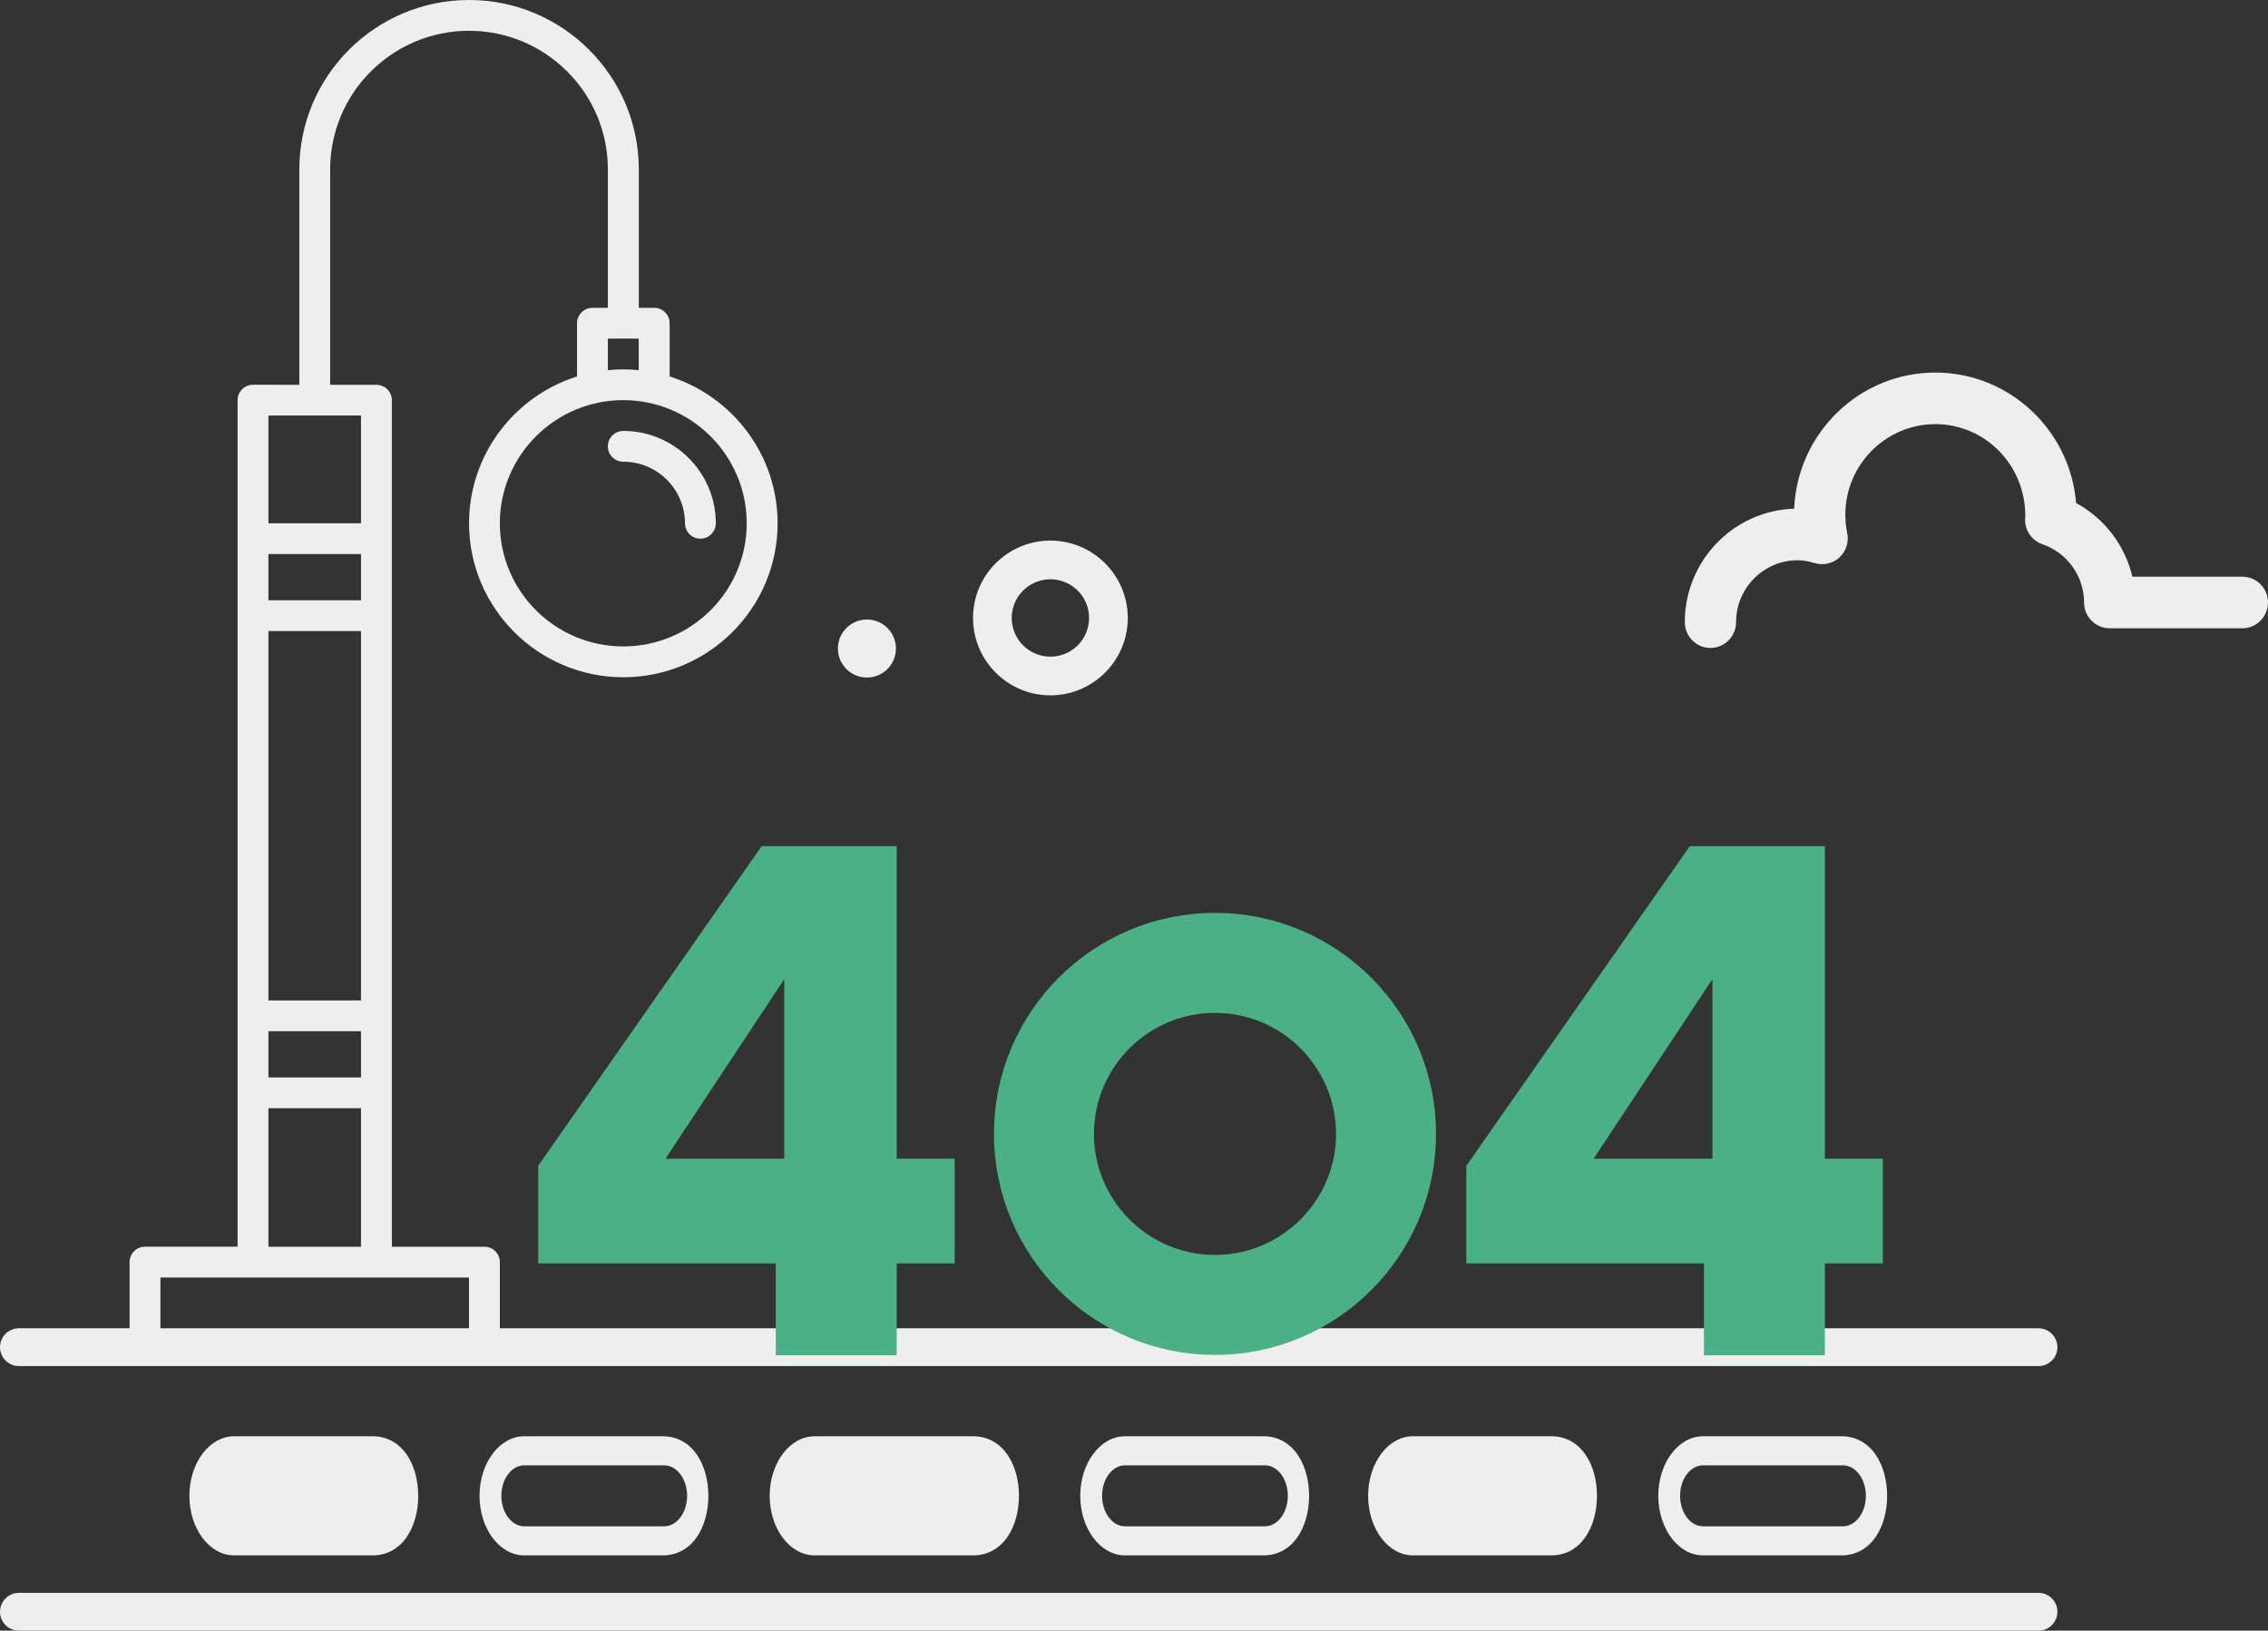 <svg width="420" height="302" viewBox="0 0 420 302" fill="none" xmlns="http://www.w3.org/2000/svg">
<rect x="0" y="0" width="420" height="302" fill="#333333" stroke="none"/>
<g clip-path="url(#clip0_1465_19443)">
<path d="M316.747 120C319.367 120 321.495 117.859 321.495 115.223C321.495 108.903 326.606 103.759 332.896 103.759C333.837 103.759 334.846 103.93 336.101 104.297C337.695 104.766 339.432 104.356 340.653 103.222C341.882 102.079 342.416 100.381 342.077 98.744C341.84 97.618 341.73 96.458 341.73 95.323C341.73 86.077 349.207 78.553 358.396 78.553C367.585 78.553 375.062 86.077 375.054 95.553C375.054 95.596 375.02 96.005 375.02 96.057C374.927 98.172 376.232 100.1 378.216 100.791C382.836 102.386 385.938 106.719 385.938 111.581C385.938 114.217 388.058 116.358 390.686 116.358H415.253C417.872 116.358 420 114.217 420 111.581C420 108.945 417.881 106.804 415.253 106.804H394.882C393.526 101.013 389.736 96.023 384.463 93.156C383.361 79.645 372.087 69 358.387 69C344.332 69 332.837 80.217 332.252 94.214C321.028 94.555 312 103.853 312 115.223C312 117.859 314.119 120 316.747 120Z" fill="#EEEEEE"/>
</g>
<path d="M261.636 266C257.069 266 253.357 270.945 253.357 277.028C253.357 283.111 257.069 288.056 261.636 288.056H287.562C290.09 287.965 292.221 286.746 293.695 284.526C295.011 282.539 295.737 279.881 295.737 277.028C295.737 274.179 295.011 271.512 293.695 269.53C292.225 267.315 290.097 266.091 287.551 266H261.636Z" fill="#EEEEEE"/>
<path d="M315.368 266C310.802 266 307.09 270.95 307.09 277.028C307.09 283.106 310.802 288.056 315.368 288.056H341.294C343.823 287.965 345.954 286.746 347.427 284.526C348.743 282.539 349.469 279.881 349.469 277.028C349.469 274.179 348.743 271.512 347.427 269.53C345.957 267.315 343.83 266.091 341.284 266H315.368ZM315.368 282.673C313.033 282.673 311.131 280.139 311.131 277.028C311.131 273.917 313.033 271.383 315.368 271.383H341.294C343.63 271.383 345.532 273.917 345.532 277.028C345.532 280.139 343.63 282.673 341.294 282.673H315.368Z" fill="#EEEEEE"/>
<path d="M43.349 266C38.782 266 35.07 270.945 35.07 277.028C35.07 283.111 38.782 288.056 43.349 288.056H69.275C71.803 287.965 73.934 286.746 75.408 284.526C76.724 282.539 77.45 279.881 77.45 277.028C77.45 274.179 76.724 271.512 75.408 269.53C73.938 267.315 71.81 266.091 69.264 266H43.349Z" fill="#EEEEEE"/>
<path d="M97.079 266C92.513 266 88.801 270.95 88.801 277.028C88.801 283.106 92.513 288.056 97.079 288.056H123.005C125.534 287.965 127.665 286.746 129.138 284.526C130.454 282.539 131.18 279.881 131.18 277.028C131.18 274.179 130.454 271.512 129.138 269.53C127.668 267.315 125.541 266.091 122.995 266H97.079ZM97.079 282.673C94.744 282.673 92.842 280.139 92.842 277.028C92.842 273.917 94.744 271.383 97.079 271.383H123.005C125.34 271.383 127.243 273.917 127.243 277.028C127.243 280.139 125.34 282.673 123.005 282.673H97.079Z" fill="#EEEEEE"/>
<path d="M150.849 266C146.265 266 142.533 270.95 142.533 277.028C142.533 283.106 146.265 288.056 150.849 288.056H180.485C183.024 287.965 185.165 286.746 186.645 284.526C187.967 282.539 188.696 279.881 188.696 277.028C188.696 274.179 187.967 271.512 186.645 269.53C185.169 267.315 183.031 266.091 180.474 266H150.849Z" fill="#EEEEEE"/>
<path d="M208.325 266C203.762 266 200.047 270.95 200.047 277.028C200.047 283.106 203.762 288.056 208.325 288.056H234.251C236.78 287.965 238.911 286.746 240.384 284.526C241.7 282.539 242.426 279.881 242.426 277.028C242.426 274.179 241.7 271.512 240.384 269.53C238.915 267.315 236.787 266.091 234.241 266H208.325ZM208.325 282.673C205.99 282.673 204.088 280.139 204.088 277.028C204.088 273.917 205.99 271.383 208.325 271.383H234.251C236.587 271.383 238.489 273.917 238.489 277.028C238.489 280.139 236.587 282.673 234.251 282.673H208.325Z" fill="#EEEEEE"/>
<line x1="3.5" y1="298.5" x2="377.5" y2="298.5" stroke="#EEEEEE" stroke-width="7" stroke-linecap="round"/>
<line x1="3.5" y1="249.5" x2="377.5" y2="249.5" stroke="#EEEEEE" stroke-width="7" stroke-linecap="round"/>
<path d="M99.665 233.976V215.904L141.047 156.712H166.059V214.594H176.798V233.976H166.059V251H143.666V233.976H99.665ZM145.237 181.332L123.237 214.594H145.237V181.332ZM271.544 233.976V215.904L312.925 156.712H337.938V214.594H348.676V233.976H337.938V251H315.545V233.976H271.544ZM317.116 181.332L295.116 214.594H317.116V181.332Z" fill="#4CB087"/>
<path d="M187.564 210C187.564 230.643 204.357 247.435 224.999 247.435C245.642 247.435 262.434 230.643 262.434 210C262.434 189.358 245.642 172.565 224.999 172.565C204.357 172.565 187.564 189.358 187.564 210ZM250.915 210C250.915 224.29 239.289 235.916 224.999 235.916C210.71 235.916 199.084 224.29 199.084 210C199.084 195.711 210.71 184.085 224.999 184.085C239.289 184.085 250.915 195.711 250.915 210Z" fill="#4CB087" stroke="#4CB087" stroke-width="7"/>
<g clip-path="url(#clip1_1465_19443)">
<path d="M160.585 125.48C157.618 125.505 155.19 123.124 155.165 120.157C155.14 117.19 157.528 114.762 160.494 114.737C163.461 114.712 165.889 117.099 165.915 120.066C165.94 123.033 163.552 125.455 160.585 125.48Z" fill="#EEEEEE"/>
<path d="M208.848 114.328C208.781 106.426 202.301 100.054 194.398 100.121C186.496 100.188 180.124 106.668 180.191 114.57C180.258 122.473 186.738 128.844 194.64 128.778C202.543 128.711 208.914 122.224 208.848 114.328ZM187.355 114.51C187.322 110.559 190.507 107.319 194.459 107.285C198.41 107.252 201.65 110.438 201.683 114.389C201.717 118.34 198.531 121.58 194.58 121.614C190.628 121.647 187.388 118.461 187.355 114.51Z" fill="#EEEEEE"/>
</g>
<g clip-path="url(#clip2_1465_19443)">
<path d="M92.564 248V233.748C92.564 232.176 91.285 230.9 89.709 230.9H72.566V74.117C72.566 72.544 71.287 71.269 69.711 71.269H61.142V31.357C61.142 17.211 72.677 5.702 86.855 5.702C101.032 5.702 112.567 17.211 112.567 31.357V57.012H109.713C108.137 57.012 106.858 58.288 106.858 59.86V69.723C95.281 73.365 86.86 84.175 86.86 96.918C86.86 112.636 99.679 125.427 115.433 125.427C131.186 125.427 144.005 112.636 144.005 96.918C144.005 84.175 135.585 73.365 124.007 69.723V59.86C124.007 58.288 122.728 57.012 121.152 57.012H118.298V31.357C118.287 14.066 104.189 0 86.86 0C69.531 0 55.433 14.066 55.433 31.357V71.263L46.853 71.258C45.277 71.258 43.998 72.534 43.998 74.106V230.89H26.855C25.279 230.89 24 232.165 24 233.738V247.989M138.28 96.913C138.28 109.486 128.029 119.72 115.422 119.72C102.815 119.72 92.564 109.492 92.564 96.913C92.564 84.334 102.815 74.106 115.422 74.106C128.029 74.112 138.28 84.34 138.28 96.913ZM112.567 68.553V62.708H118.282V68.553C116.382 68.362 114.493 68.357 112.567 68.553ZM66.851 185.287H49.708V116.872H66.851V185.287ZM66.851 111.17H49.708V102.62H66.851V111.17ZM49.708 190.988H66.851V199.538H49.708V190.988ZM66.851 76.96V96.913H49.708V76.96H66.851ZM49.708 205.24H66.851V230.895H49.708V205.24ZM29.709 248V236.597H86.849V248H29.709Z" fill="#EEEEEE"/>
<path d="M112.562 82.661C112.562 84.233 113.841 85.509 115.417 85.509C121.721 85.509 126.846 90.623 126.846 96.913C126.846 98.485 128.125 99.761 129.701 99.761C131.277 99.761 132.555 98.485 132.555 96.913C132.555 87.479 124.867 79.808 115.412 79.808C113.847 79.813 112.562 81.089 112.562 82.661Z" fill="#EEEEEE"/>
</g>
<defs>
<clipPath id="clip0_1465_19443">
<rect width="108" height="51" fill="white" transform="translate(312 69)"/>
</clipPath>
<clipPath id="clip1_1465_19443">
<rect width="28.658" height="53.73" fill="white" transform="translate(208.727 100) rotate(89.516)"/>
</clipPath>
<clipPath id="clip2_1465_19443">
<rect width="120" height="248" fill="white" transform="translate(24)"/>
</clipPath>
</defs>
</svg>

